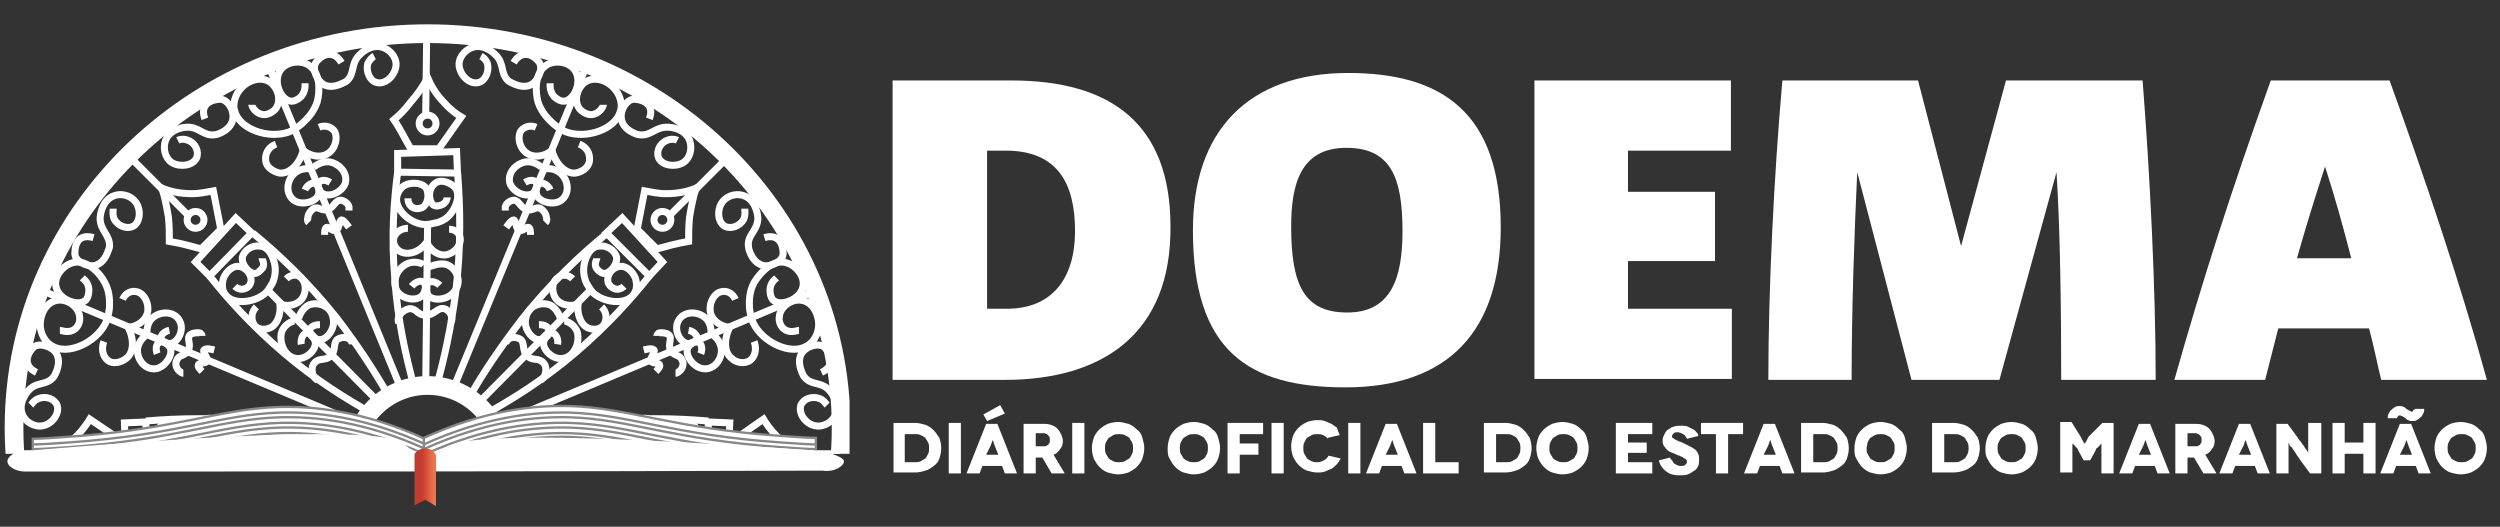 <?xml version="1.0" encoding="utf-8"?>
<!-- Generator: Adobe Illustrator 25.0.0, SVG Export Plug-In . SVG Version: 6.00 Build 0)  -->
<svg version="1.1" id="Layer_1" xmlns="http://www.w3.org/2000/svg" xmlns:xlink="http://www.w3.org/1999/xlink" x="0px" y="0px"
	 viewBox="0 0 267.2 56.3" style="enable-background:new 0 0 267.2 56.3;" xml:space="preserve">
<rect x="0" y="0" width="267.2" height="56.3" fill="#333333" stroke="none"/>
<style type="text/css">
	.st0{clip-path:url(#SVGID_2_);}
	.st1{fill:none;stroke:#FFFFFF;stroke-width:0.75;stroke-miterlimit:10;}
	.st2{clip-path:url(#SVGID_4_);fill:none;stroke:#FFFFFF;stroke-width:2;stroke-miterlimit:10;}
	.st3{fill:#FFFFFF;stroke:#878787;stroke-width:0.25;stroke-miterlimit:10;}
	.st4{fill:none;stroke:#878787;stroke-width:0.25;stroke-miterlimit:10;}
	.st5{fill:#FFFFFF;}
	.st6{fill:url(#SVGID_5_);}
</style>
<g>
	<g>
		<g>
			<defs>
				<rect id="SVGID_1_" y="2.1" width="90.8" height="46.4"/>
			</defs>
			<clipPath id="SVGID_2_">
				<use xlink:href="#SVGID_1_"  style="overflow:visible;"/>
			</clipPath>
			<g class="st0">
				<g>
					<line class="st1" x1="4.6" y1="31.1" x2="38.9" y2="45.5"/>
					<path class="st1" d="M10,25.4c-1.4-0.4-2,0.4-2,1.7c0,0.8,1.2,1.4,2,1.3c1.3-0.2,1.6-1.8,1.7-2c0.1-1.3-1-1.7-1-3.1
						c0-0.1,0.1-1.7,1.3-2.3c0.8-0.4,1.9-0.2,2.5,0.6c0.6,0.8,0.5,2.2-0.3,2.6c-0.6,0.3-1.6,0-2-0.8c-0.2-0.5-0.1-0.9-0.1-1.1"/>
					<path class="st1" d="M3.9,39.8c-1.3-0.6-1.2-1.7-0.4-2.6c0.5-0.6,1.8-0.3,2.4,0.4c0.8,1,0,2.4-0.1,2.6
						c-0.8,1.1-1.9,0.5-2.8,1.6c-0.1,0.1-1.1,1.3-0.6,2.5c0.3,0.8,1.3,1.4,2.2,1.2c1-0.2,1.8-1.3,1.5-2.2c-0.3-0.7-1.2-1-2-0.7
						c-0.5,0.2-0.7,0.6-0.8,0.7"/>
					<path class="st1" d="M6.4,35.3c0.1,0,0.8,0.3,1.4,0c0.6-0.3,0.8-1,0.7-1.5c-0.1-1-1.3-1.9-2.4-1.7c-1.2,0.2-1.8,1.5-1.8,2.6
						c0,0.9,0.5,1.9,1.3,2.3c1.7,1,4.7-0.4,5.7-2.5c0.3-0.7,0.4-1.5,0.4-1.7c0-0.4,0.1-1.5-0.5-2.6c-0.5-1-2-2.6-3.5-2.1
						c-1,0.3-2,1.5-1.7,2.6c0.3,1.3,2.2,2,3,1.5C9.4,32,9.5,31.4,9.5,31c0-0.8-0.6-1.2-0.7-1.3"/>
					<path class="st1" d="M11.1,36.5c-0.3,0.8-0.1,1.6,0.4,2c0.6,0.5,1.5,0.2,2-0.2c0.8-0.6,0.9-2.1,0.1-3.5"/>
					<path class="st1" d="M13.1,32c0.3-0.7,1-1,1.6-0.8c0.7,0.2,1.1,1.1,1.1,1.7c0.1,1-0.8,2-2.2,2.1"/>
					<path class="st1" d="M16.8,37.8c-0.2-0.5-0.1-1,0.2-1.2c0.4-0.2,1,0.2,1.2,0.6c0.3,0.7-0.5,2-1.5,2.2c-1.2,0.2-2.1-1-2-2.1
						c0.1-0.9,0.9-1.5,1-1.5"/>
					<path class="st1" d="M18.1,35.3c-0.5,0.1-0.9,0.5-0.9,0.8c0,0.4,0.7,0.7,1.1,0.6c0.8-0.2,1.4-1.5,0.9-2.4
						c-0.5-1-1.9-1.1-2.8-0.4c-0.7,0.5-0.7,1.5-0.7,1.6"/>
					<path class="st1" d="M19.6,39.9c-0.1,0-0.3-0.1-0.5-0.3c-0.3-0.3-0.4-0.8-0.2-1.1c0.2-0.6,0.8-0.4,1.2-1
						c0.4-0.7-0.2-1.3,0.2-1.7c0.2-0.2,0.8-0.3,1.1-0.2c0.1,0.1,0.2,0.2,0.2,0.3"/>
					<path class="st1" d="M21.6,39.7c-0.2-0.2-0.5-0.5-0.4-0.7c0.1-0.3,0.8-0.1,0.9-0.4c0.2-0.4-0.5-0.9-0.3-1.2
						c0.1-0.1,0.3-0.2,1.1,0"/>
				</g>
				<g>
					<circle class="st1" cx="20.9" cy="23.5" r="0.9"/>
					<line class="st1" x1="14.2" y1="17.1" x2="20.1" y2="23"/>
					<path class="st1" d="M21.5,26.6l2.1-2.1l-0.8-4.1c-0.6,0.1-1.4,0.3-2.3,0.3c-1.4,0-2.5-0.3-3.2-0.6c0.3,0.9,0.5,1.9,0.7,3.1
						c0.1,1,0.1,1.8,0.1,2.6C19.3,26,20.4,26.3,21.5,26.6z"/>
					<polygon class="st1" points="20.9,28 22.4,29.5 26.9,24.9 25.2,23.3 					"/>
					<path class="st1" d="M22.4,29.5c1.9,2.4,4.5,5.3,7.9,8.2c3.4,2.9,6.8,5,9.5,6.5c0.6-0.6,1.2-1.2,1.8-1.8
						C40.1,39.8,38.3,37,36,34c-3.1-3.9-6.3-6.9-9-9.1"/>
					<path class="st1" d="M25.1,30.6c0,0,0.4,0.4,0.9,0.3c0.5-0.1,0.7-0.4,0.8-0.7c0.2-0.7-0.4-1.5-1.1-1.7
						c-0.8-0.2-1.5,0.5-1.8,1.2c-0.2,0.6-0.2,1.3,0.2,1.8c0.8,1.1,3.1,0.9,4.3-0.2c0.4-0.4,0.6-0.9,0.7-1c0.1-0.2,0.4-0.9,0.3-1.8
						c-0.1-0.8-0.6-2.2-1.7-2.2c-0.7-0.1-1.6,0.4-1.8,1.2c-0.1,0.9,0.9,1.9,1.5,1.7c0.3-0.1,0.5-0.4,0.7-0.6c0.2-0.5-0.1-0.9-0.1-1"
						/>
					<path class="st1" d="M27.4,32.8c-0.5,0.5-0.6,1.2-0.3,1.8c0.3,0.6,1.1,0.7,1.6,0.5c0.8-0.2,1.4-1.4,1.2-2.7"/>
					<path class="st1" d="M30.6,29.8c0.5-0.5,1.2-0.5,1.6-0.1c0.5,0.5,0.5,1.3,0.3,1.8c-0.3,0.9-1.4,1.4-2.6,1"/>
					<path class="st1" d="M32.2,36.8c-0.1-0.6,0.2-1.1,0.5-1.2c0.5-0.1,0.9,0.5,1,1c0.1,0.8-1,1.9-2.1,1.7c-1.2-0.2-1.8-1.7-1.5-2.8
						c0.3-0.9,1.2-1.2,1.4-1.2"/>
					<path class="st1" d="M34.2,34.7c-0.6,0-1,0.2-1.1,0.6c-0.1,0.5,0.5,1,1,1c0.8,0.1,1.8-1.2,1.5-2.3c-0.2-1.3-1.6-1.8-2.6-1.4
						c-0.8,0.4-1.1,1.4-1.1,1.5"/>
					<path class="st1" d="M34,40.7c-0.1-0.1-0.3-0.2-0.5-0.5c-0.2-0.5-0.2-1.1,0.1-1.4c0.5-0.6,1.1-0.2,1.7-0.7
						c0.7-0.6,0.2-1.6,0.9-1.9c0.4-0.2,1-0.2,1.3,0.2c0.1,0.2,0.2,0.3,0.2,0.4"/>
					<line class="st1" x1="40.7" y1="43.2" x2="28.6" y2="31"/>
				</g>
				<g>
					<line class="st1" x1="87.1" y1="31.1" x2="52.8" y2="45.5"/>
					<path class="st1" d="M81.7,25.4c1.3-0.4,2,0.4,2,1.7c0,0.8-1.2,1.4-2,1.3c-1.3-0.2-1.7-1.8-1.7-2c-0.2-1.3,1-1.7,1-3.1
						c0-0.1-0.1-1.7-1.3-2.3c-0.8-0.4-1.9-0.2-2.5,0.6c-0.6,0.8-0.5,2.2,0.3,2.6c0.6,0.3,1.6,0,2-0.8c0.2-0.5,0.1-0.9,0.1-1.1"/>
					<path class="st1" d="M87.8,39.8c1.3-0.6,1.2-1.7,0.4-2.6c-0.5-0.6-1.8-0.3-2.4,0.4c-0.8,1,0,2.4,0.1,2.6
						c0.8,1.1,1.9,0.5,2.8,1.6c0.1,0.1,1.1,1.3,0.6,2.5c-0.3,0.8-1.3,1.4-2.2,1.2c-1-0.2-1.8-1.3-1.5-2.2c0.3-0.7,1.2-1,2-0.7
						c0.5,0.2,0.7,0.6,0.8,0.7"/>
					<path class="st1" d="M85.4,35.3c-0.1,0-0.8,0.3-1.4,0c-0.6-0.3-0.8-1-0.7-1.5c0.1-1,1.3-1.9,2.4-1.7c1.2,0.2,1.8,1.5,1.8,2.6
						c0,0.9-0.5,1.9-1.3,2.3c-1.7,1-4.7-0.4-5.7-2.5c-0.3-0.7-0.4-1.5-0.4-1.7c0-0.4-0.1-1.5,0.5-2.6c0.6-1,2-2.6,3.5-2.1
						c1,0.3,2,1.5,1.7,2.6c-0.3,1.3-2.2,2-3,1.5c-0.4-0.2-0.5-0.8-0.5-1.2c0-0.8,0.6-1.2,0.7-1.3"/>
					<path class="st1" d="M80.6,36.5c0.3,0.8,0.1,1.6-0.4,2c-0.7,0.5-1.6,0.2-2-0.2c-0.8-0.6-0.9-2.1-0.1-3.5"/>
					<path class="st1" d="M78.6,32c-0.3-0.7-1-1-1.6-0.8c-0.7,0.2-1.1,1.1-1.1,1.7c-0.1,1,0.8,2,2.2,2.1"/>
					<path class="st1" d="M74.9,37.8c0.2-0.5,0.1-1-0.2-1.2c-0.4-0.2-1,0.2-1.2,0.6c-0.3,0.7,0.5,2,1.6,2.2c1.2,0.2,2.1-1,2-2.1
						c-0.1-0.9-0.8-1.5-1-1.5"/>
					<path class="st1" d="M73.6,35.3c0.5,0.1,0.9,0.5,0.9,0.8c0,0.4-0.7,0.7-1.1,0.6c-0.8-0.2-1.4-1.5-0.9-2.4
						c0.5-1,1.9-1.1,2.8-0.4c0.7,0.5,0.7,1.5,0.7,1.6"/>
					<path class="st1" d="M72.2,39.9c0.1,0,0.3-0.1,0.5-0.3c0.3-0.3,0.4-0.8,0.2-1.1c-0.2-0.6-0.8-0.4-1.2-1
						c-0.4-0.7,0.2-1.3-0.2-1.7c-0.2-0.2-0.8-0.3-1.1-0.2c-0.1,0.1-0.2,0.2-0.2,0.3"/>
					<path class="st1" d="M70.1,39.7c0.2-0.2,0.5-0.5,0.4-0.7c-0.1-0.3-0.8-0.1-0.9-0.4c-0.2-0.4,0.5-0.9,0.3-1.2
						c-0.1-0.1-0.3-0.2-1.1,0"/>
				</g>
				<g>
					<circle class="st1" cx="70.8" cy="23.5" r="0.9"/>
					<line class="st1" x1="77.5" y1="17.1" x2="71.6" y2="23"/>
					<path class="st1" d="M70.2,26.6l-2.1-2.1l0.8-4.1c0.6,0.1,1.4,0.3,2.3,0.3c1.4,0,2.5-0.3,3.2-0.6c-0.3,0.9-0.5,1.9-0.7,3.1
						c-0.1,1-0.1,1.8-0.1,2.6C72.4,26,71.3,26.3,70.2,26.6z"/>
					<polygon class="st1" points="70.8,28 69.4,29.5 64.8,24.9 66.5,23.3 					"/>
					<path class="st1" d="M69.4,29.5c-1.9,2.4-4.5,5.3-7.9,8.2c-3.4,2.9-6.8,5-9.5,6.5c-0.6-0.6-1.2-1.2-1.8-1.8
						c1.4-2.5,3.3-5.3,5.6-8.3c3.1-3.9,6.3-6.9,9-9.1"/>
					<path class="st1" d="M66.7,30.6c0,0-0.4,0.4-0.9,0.3c-0.4-0.1-0.7-0.4-0.8-0.7c-0.2-0.7,0.3-1.5,1.1-1.7
						c0.8-0.2,1.5,0.5,1.8,1.2c0.2,0.6,0.2,1.3-0.2,1.8c-0.8,1.1-3.1,0.9-4.3-0.2c-0.4-0.4-0.6-0.9-0.7-1c-0.1-0.2-0.4-0.9-0.3-1.8
						c0.1-0.8,0.6-2.2,1.7-2.2c0.7-0.1,1.6,0.4,1.8,1.2c0.1,0.9-0.9,1.9-1.5,1.7c-0.3-0.1-0.6-0.4-0.7-0.6c-0.2-0.5,0.1-0.9,0.1-1"
						/>
					<path class="st1" d="M64.3,32.8c0.5,0.5,0.6,1.2,0.3,1.8c-0.3,0.6-1.1,0.7-1.6,0.5c-0.8-0.2-1.4-1.4-1.2-2.7"/>
					<path class="st1" d="M61.2,29.8c-0.5-0.5-1.2-0.5-1.6-0.1C59,30.1,59,31,59.2,31.5c0.3,0.9,1.4,1.4,2.6,1"/>
					<path class="st1" d="M59.6,36.8c0.1-0.6-0.2-1.1-0.5-1.2c-0.5-0.1-0.9,0.5-1,1c-0.1,0.8,1,1.9,2.1,1.7c1.2-0.2,1.8-1.7,1.5-2.8
						c-0.3-0.9-1.2-1.2-1.4-1.2"/>
					<path class="st1" d="M57.6,34.7c0.6,0,1,0.2,1.1,0.6c0.1,0.5-0.5,1-1,1c-0.8,0.1-1.8-1.2-1.5-2.3c0.2-1.3,1.6-1.8,2.6-1.4
						c0.8,0.4,1.1,1.4,1.1,1.5"/>
					<path class="st1" d="M57.7,40.7c0.1-0.1,0.3-0.2,0.5-0.5c0.2-0.5,0.2-1.1-0.1-1.4c-0.5-0.6-1.1-0.2-1.7-0.7
						c-0.7-0.6-0.2-1.6-0.9-1.9c-0.4-0.2-1-0.2-1.3,0.2c-0.1,0.2-0.2,0.3-0.2,0.4"/>
					<line class="st1" x1="51" y1="43.2" x2="63.1" y2="31"/>
				</g>
				<g>
					<line class="st1" x1="28.7" y1="7" x2="42.8" y2="41.4"/>
					<path class="st1" d="M36.5,6.7c-0.7-1.2-1.8-1.1-2.6-0.2c-0.6,0.6-0.2,1.8,0.5,2.4c1,0.8,2.4-0.1,2.6-0.2
						c1-0.8,0.4-1.9,1.5-2.9c0.1-0.1,1.2-1.2,2.5-0.7c0.8,0.3,1.5,1.2,1.3,2.1c-0.2,1-1.2,1.9-2.1,1.6c-0.7-0.2-1.1-1.2-0.9-2
						C39.5,6.4,39.8,6.1,40,6"/>
					<path class="st1" d="M21.9,12.7c-0.5-1.3,0.3-2,1.6-2.1c0.8,0,1.5,1.1,1.4,2c-0.1,1.3-1.7,1.8-1.9,1.8
						c-1.3,0.2-1.7-0.9-3.1-0.8c-0.1,0-1.7,0.1-2.2,1.4c-0.3,0.8-0.1,1.9,0.7,2.4c0.9,0.5,2.2,0.3,2.6-0.5c0.3-0.7-0.1-1.6-0.9-1.9
						c-0.5-0.2-0.9-0.1-1.1,0"/>
					<path class="st1" d="M26.9,11.2c0,0.1,0.3,0.8,1,1c0.6,0.2,1.2-0.2,1.5-0.5c0.7-0.8,0.4-2.2-0.5-2.9c-1-0.7-2.4-0.2-3.1,0.6
						c-0.6,0.6-1,1.7-0.7,2.5c0.5,1.9,3.6,3,5.8,2.2c0.7-0.3,1.3-0.8,1.5-1c0.3-0.3,1.1-1,1.5-2.2c0.3-1.1,0.4-3.2-1-4
						c-0.9-0.5-2.4-0.3-3,0.7c-0.7,1.2,0.1,3,1.1,3.2c0.4,0.1,0.9-0.2,1.2-0.5c0.5-0.6,0.4-1.3,0.4-1.4"/>
					<path class="st1" d="M29.5,15.4c-0.8,0.3-1.2,1-1.1,1.8c0.1,0.8,1,1.2,1.5,1.3c1,0.1,2.1-0.9,2.5-2.4"/>
					<path class="st1" d="M34.1,13.6c0.7-0.3,1.4,0,1.7,0.5c0.3,0.7,0,1.6-0.4,2c-0.7,0.8-2,0.8-3.1-0.1"/>
					<path class="st1" d="M32.6,20.3c0.2-0.5,0.7-0.8,1-0.7c0.5,0.1,0.6,0.8,0.4,1.3c-0.3,0.7-1.8,1.1-2.6,0.5
						c-0.9-0.7-0.8-2.1,0.1-2.9c0.7-0.6,1.6-0.5,1.8-0.4"/>
					<path class="st1" d="M35.3,19.5c-0.5-0.3-1-0.3-1.2,0c-0.3,0.3,0,1,0.4,1.2c0.7,0.4,2-0.1,2.4-1.1c0.3-1.1-0.6-2.1-1.7-2.3
						c-0.9-0.1-1.6,0.5-1.7,0.6"/>
					<path class="st1" d="M33,23.8c-0.1-0.1-0.2-0.3-0.1-0.5c0-0.4,0.3-0.8,0.6-1c0.5-0.3,0.9,0.3,1.5,0.1c0.7-0.2,0.8-1,1.4-1
						c0.3,0,0.8,0.3,0.9,0.7c0,0.2,0,0.3,0,0.4"/>
					<path class="st1" d="M34.7,25.1c0-0.3,0-0.7,0.2-0.8c0.3-0.1,0.6,0.5,1,0.3c0.4-0.1,0.3-1,0.6-1.1c0.1,0,0.3,0.1,0.8,0.8"/>
				</g>
				<g>
					<line class="st1" x1="62.7" y1="7" x2="48.5" y2="41.4"/>
					<path class="st1" d="M54.9,6.7c0.7-1.2,1.8-1.1,2.6-0.2c0.6,0.6,0.2,1.8-0.5,2.4c-1,0.8-2.4-0.1-2.6-0.2
						c-1-0.8-0.4-1.9-1.5-2.9c-0.1-0.1-1.2-1.2-2.5-0.7c-0.8,0.3-1.5,1.2-1.3,2.1c0.2,1,1.2,1.9,2.1,1.6c0.7-0.2,1.1-1.2,0.9-2
						c-0.2-0.5-0.5-0.7-0.7-0.8"/>
					<path class="st1" d="M69.4,12.7c0.5-1.3-0.3-2-1.6-2.1c-0.8,0-1.5,1.1-1.4,2c0.1,1.3,1.7,1.8,1.9,1.8c1.3,0.2,1.7-0.9,3.2-0.8
						c0.1,0,1.7,0.1,2.2,1.4c0.3,0.8,0.1,1.9-0.7,2.4c-0.9,0.5-2.2,0.3-2.6-0.5c-0.3-0.7,0.1-1.6,0.9-1.9c0.5-0.2,0.9-0.1,1.1,0"/>
					<path class="st1" d="M64.5,11.2c0,0.1-0.3,0.8-1,1c-0.6,0.2-1.2-0.2-1.5-0.5c-0.7-0.8-0.4-2.2,0.5-2.9c1-0.7,2.4-0.2,3.1,0.6
						c0.6,0.6,1,1.7,0.7,2.5c-0.5,1.9-3.6,3-5.8,2.2c-0.7-0.3-1.3-0.8-1.5-1c-0.3-0.3-1.1-1-1.5-2.2c-0.3-1.1-0.4-3.2,1-4
						c0.9-0.5,2.4-0.3,3,0.7c0.7,1.2-0.1,3-1.1,3.2c-0.4,0.1-0.9-0.2-1.2-0.5c-0.5-0.6-0.4-1.3-0.4-1.4"/>
					<path class="st1" d="M61.9,15.4c0.8,0.3,1.2,1,1.1,1.8c-0.1,0.8-0.9,1.2-1.5,1.3c-1,0.1-2.1-0.9-2.5-2.4"/>
					<path class="st1" d="M57.3,13.6c-0.7-0.3-1.4,0-1.7,0.5c-0.3,0.7,0,1.6,0.4,2c0.7,0.8,2,0.8,3.1-0.1"/>
					<path class="st1" d="M58.8,20.3c-0.2-0.5-0.7-0.8-1-0.7c-0.5,0.1-0.6,0.8-0.4,1.3c0.3,0.7,1.8,1.1,2.6,0.5
						c0.9-0.7,0.8-2.1-0.1-2.9c-0.7-0.6-1.6-0.5-1.8-0.4"/>
					<path class="st1" d="M56.1,19.5c0.5-0.3,1-0.3,1.2,0c0.3,0.3,0,1-0.4,1.2c-0.7,0.4-2-0.1-2.4-1.1c-0.3-1.1,0.6-2.1,1.7-2.3
						c0.9-0.1,1.6,0.5,1.7,0.6"/>
					<path class="st1" d="M58.3,23.8c0.1-0.1,0.2-0.3,0.1-0.5c0-0.4-0.3-0.8-0.6-1c-0.5-0.3-0.9,0.3-1.5,0.1c-0.7-0.2-0.8-1-1.4-1
						c-0.3,0-0.8,0.3-0.9,0.7c0,0.2,0,0.3,0,0.4"/>
					<path class="st1" d="M56.7,25.1c0-0.3,0-0.7-0.2-0.8c-0.3-0.1-0.6,0.5-1,0.3c-0.4-0.1-0.3-1-0.6-1.1c-0.1,0-0.3,0.1-0.8,0.8"/>
				</g>
				<g>
					<circle class="st1" cx="45.7" cy="13.2" r="0.9"/>
					<line class="st1" x1="45.6" y1="4" x2="45.5" y2="12.3"/>
					<path class="st1" d="M43.9,15.9l3,0l2.4-3.4c-0.5-0.3-1.2-0.8-1.8-1.5c-1-1-1.5-2-1.8-2.7c-0.4,0.8-1,1.7-1.8,2.6
						c-0.6,0.8-1.2,1.4-1.8,1.9C42.8,13.8,43.3,14.9,43.9,15.9z"/>
					<polygon class="st1" points="42.5,16.4 42.5,18.4 48.9,18.5 48.8,16.2 					"/>
					<path class="st1" d="M42.5,18.4c-0.4,3.1-0.7,6.9-0.3,11.4c0.3,4.5,1.2,8.3,2,11.3c0.8,0,1.7,0,2.5,0c0.8-2.8,1.5-6.1,2-9.8
						c0.6-4.9,0.5-9.3,0.2-12.9"/>
					<path class="st1" d="M43.6,21.2c0,0.1,0,0.6,0.4,0.9c0.4,0.3,0.8,0.2,1.1,0.1c0.6-0.3,0.8-1.3,0.5-2c-0.4-0.7-1.5-0.7-2.1-0.5
						c-0.6,0.2-1,0.8-1.1,1.4c-0.2,1.3,1.5,2.9,3.1,2.9c0.5,0,1-0.2,1.2-0.2c0.3-0.1,1-0.3,1.5-1c0.5-0.6,1.1-2,0.4-2.8
						c-0.5-0.5-1.5-0.9-2.1-0.4c-0.8,0.6-0.7,1.9-0.2,2.3c0.3,0.2,0.6,0.1,0.9,0c0.5-0.2,0.6-0.7,0.6-0.8"/>
					<path class="st1" d="M43.6,24.4c-0.7,0-1.3,0.4-1.5,1c-0.2,0.7,0.3,1.3,0.7,1.5c0.8,0.4,2,0.1,2.8-1"/>
					<path class="st1" d="M48,24.5c0.7,0,1.2,0.5,1.2,1.1c0,0.7-0.6,1.3-1.1,1.5c-0.8,0.4-1.9,0-2.5-1.2"/>
					<path class="st1" d="M44,30.6c0.4-0.5,0.9-0.6,1.2-0.5c0.4,0.2,0.3,1,0,1.4c-0.5,0.7-2,0.6-2.7-0.3c-0.7-1-0.1-2.5,1-3
						c0.8-0.4,1.7,0,1.8,0.1"/>
					<path class="st1" d="M47,30.5c-0.4-0.4-0.9-0.5-1.2-0.3c-0.4,0.3-0.3,1,0,1.4c0.5,0.6,2.1,0.5,2.8-0.5c0.8-1,0.2-2.4-0.8-2.8
						c-0.8-0.3-1.8,0.2-1.9,0.2"/>
					<path class="st1" d="M42.6,34.6c0-0.2-0.1-0.4,0-0.7c0.2-0.5,0.7-0.8,1.1-0.9c0.8-0.1,0.9,0.7,1.8,0.7c0.9,0,1.3-0.9,2-0.7
						c0.4,0.1,0.8,0.6,0.8,1.1c0,0.2-0.1,0.3-0.2,0.4"/>
					<line class="st1" x1="45.5" y1="41.2" x2="45.7" y2="24"/>
				</g>
				<g>
					<ellipse class="st1" cx="10.4" cy="48.3" rx="0.9" ry="0.9"/>
					<line class="st1" x1="1.5" y1="48.5" x2="9.5" y2="48.5"/>
					<path class="st1" d="M13,50.1v-3l-3.4-2.3c-0.3,0.5-0.8,1.2-1.4,1.8c-1,1-1.9,1.5-2.6,1.9c0.8,0.4,1.7,1,2.6,1.7
						c0.7,0.6,1.3,1.2,1.8,1.8C11.1,51.3,12,50.7,13,50.1z"/>
					<polygon class="st1" points="13.5,51.5 15.6,51.5 15.6,45.1 13.3,45.2 					"/>
					<path class="st1" d="M15.6,51.5c3,0.4,6.8,0.6,11.1,0.2c4.4-0.4,8.1-1.2,11-2.2c0-0.8,0-1.7,0-2.5c-2.7-0.8-5.9-1.5-9.6-1.9
						c-4.8-0.5-9.1-0.4-12.5-0.1"/>
					<path class="st1" d="M18.2,50.4c0.1,0,0.5,0,0.9-0.4c0.3-0.4,0.2-0.8,0.1-1.1c-0.3-0.6-1.3-0.8-1.9-0.4
						c-0.7,0.4-0.7,1.5-0.4,2.1c0.2,0.6,0.8,1,1.4,1.1c1.3,0.2,2.8-1.5,2.8-3.1c0-0.5-0.2-1-0.2-1.2c-0.1-0.3-0.4-1-1-1.5
						c-0.6-0.5-1.9-1.1-2.7-0.4c-0.5,0.5-0.8,1.5-0.4,2.1c0.5,0.8,1.9,0.7,2.2,0.1c0.2-0.3,0.1-0.6,0-0.9c-0.2-0.5-0.7-0.6-0.8-0.6"
						/>
					<path class="st1" d="M21.4,50.3c0,0.7,0.4,1.3,1,1.5c0.7,0.2,1.3-0.3,1.5-0.8c0.4-0.8,0-2-1-2.8"/>
					<path class="st1" d="M21.4,45.9c0-0.7,0.5-1.2,1-1.2c0.7,0,1.3,0.6,1.5,1c0.4,0.8,0,1.9-1.1,2.5"/>
					<path class="st1" d="M27.4,49.8c-0.5-0.4-0.6-0.9-0.5-1.2c0.2-0.4,1-0.3,1.4,0c0.7,0.5,0.7,2-0.3,2.7c-1,0.7-2.4,0.1-3-0.9
						c-0.4-0.8,0-1.7,0.1-1.8"/>
					<path class="st1" d="M27.3,46.9c-0.4,0.4-0.5,0.9-0.3,1.2c0.3,0.4,1,0.3,1.4,0c0.6-0.5,0.4-2.1-0.6-2.8c-1-0.7-2.4-0.2-2.8,0.9
						c-0.3,0.8,0.2,1.8,0.3,1.9"/>
					<path class="st1" d="M31.3,51.2c-0.1,0-0.4,0.1-0.7,0c-0.5-0.2-0.8-0.6-0.9-1.1c-0.1-0.8,0.7-0.9,0.7-1.8c0-0.9-0.9-1.3-0.7-2
						c0.1-0.4,0.6-0.8,1.1-0.8c0.2,0,0.3,0.1,0.4,0.2"/>
					<line class="st1" x1="37.7" y1="48.2" x2="20.9" y2="48.2"/>
				</g>
				<g>
					<ellipse class="st1" cx="80.9" cy="48.3" rx="0.9" ry="0.9"/>
					<line class="st1" x1="89.8" y1="48.5" x2="81.8" y2="48.5"/>
					<path class="st1" d="M78.3,50.1v-3l3.3-2.3c0.3,0.5,0.8,1.2,1.4,1.8c1,1,1.9,1.5,2.6,1.9c-0.8,0.4-1.7,1-2.6,1.7
						c-0.7,0.6-1.3,1.2-1.8,1.8C80.2,51.3,79.2,50.7,78.3,50.1z"/>
					<polygon class="st1" points="77.7,51.5 75.7,51.5 75.7,45.1 78,45.2 					"/>
					<path class="st1" d="M75.7,51.5c-3,0.4-6.8,0.6-11.1,0.2c-4.4-0.4-8.1-1.2-11-2.2c0-0.8,0-1.7,0-2.5c2.7-0.8,5.9-1.5,9.6-1.9
						c4.8-0.5,9.1-0.4,12.5-0.1"/>
					<path class="st1" d="M73.1,50.4c-0.1,0-0.6,0-0.8-0.4c-0.3-0.4-0.2-0.8-0.1-1.1c0.3-0.6,1.3-0.8,1.9-0.4
						c0.7,0.4,0.7,1.5,0.4,2.1c-0.2,0.6-0.8,1-1.4,1.1c-1.3,0.2-2.8-1.5-2.8-3.1c0-0.5,0.2-1,0.2-1.2c0.1-0.3,0.3-1,1-1.5
						c0.6-0.5,1.9-1.1,2.7-0.4c0.5,0.5,0.8,1.5,0.3,2.1c-0.6,0.8-1.9,0.7-2.2,0.1c-0.2-0.3-0.1-0.6,0-0.9c0.2-0.5,0.7-0.6,0.8-0.6"
						/>
					<path class="st1" d="M69.9,50.3c0,0.7-0.4,1.3-1,1.5c-0.7,0.2-1.3-0.3-1.5-0.8c-0.4-0.8,0-2,1-2.8"/>
					<path class="st1" d="M69.9,45.9c0-0.7-0.4-1.2-1-1.2c-0.7,0-1.3,0.6-1.5,1c-0.4,0.8,0,1.9,1.1,2.5"/>
					<path class="st1" d="M63.9,49.8c0.5-0.4,0.6-0.9,0.5-1.2c-0.2-0.4-1-0.3-1.4,0c-0.7,0.5-0.7,2,0.3,2.7c1,0.7,2.4,0.1,3-0.9
						c0.4-0.8,0-1.7-0.1-1.8"/>
					<path class="st1" d="M64,46.9c0.4,0.4,0.5,0.9,0.3,1.2c-0.3,0.4-1,0.3-1.4,0c-0.6-0.5-0.4-2.1,0.6-2.8c1-0.7,2.4-0.2,2.8,0.9
						c0.3,0.8-0.2,1.8-0.3,1.9"/>
					<path class="st1" d="M59.9,51.2c0.1,0,0.4,0.1,0.7,0c0.5-0.2,0.8-0.6,0.9-1.1c0.1-0.8-0.7-0.9-0.7-1.8c0-0.9,0.9-1.3,0.7-2
						c-0.1-0.4-0.6-0.8-1.1-0.8c-0.2,0-0.3,0.1-0.4,0.2"/>
					<line class="st1" x1="53.6" y1="48.2" x2="70.3" y2="48.2"/>
				</g>
			</g>
		</g>
		<g>
			<defs>
				<rect id="SVGID_3_" y="2.1" width="90.8" height="46.4"/>
			</defs>
			<clipPath id="SVGID_4_">
				<use xlink:href="#SVGID_3_"  style="overflow:visible;"/>
			</clipPath>
			<path class="st2" d="M45.7,3.6C21.3,3.6,1.5,22.4,1.5,45.7s19.8,42.1,44.2,42.1s44.2-18.8,44.2-42.1S70.1,3.6,45.7,3.6z
				 M45.7,57.2c-4.4,0-8-3.6-8-8s3.6-8,8-8s8,3.6,8,8S50.1,57.2,45.7,57.2z"/>
		</g>
	</g>
	<g>
		<g>
			<g>
				<path class="st3" d="M45.4,50.2c-6.5-3-11.8-3.5-15.6-3.4C23.5,47,18.9,49.2,7.1,50c-1.5,0.1-2.7,0.2-3.6,0.2v-3.3
					c0.8,0,2.1-0.1,3.6-0.2c11.8-0.8,16.3-3,22.7-3.2c3.7-0.1,9,0.4,15.6,3.4V50.2z"/>
				<path class="st4" d="M3.6,47.5c0.8,0,2.1-0.1,3.6-0.2c11.8-0.8,16.3-3,22.7-3.2c3.7-0.1,9,0.4,15.6,3.4"/>
				<path class="st4" d="M3.6,48c0.8,0,2.1-0.1,3.6-0.2c11.7-0.8,16.3-3,22.7-3.2c3.7-0.1,9,0.4,15.6,3.4"/>
				<path class="st4" d="M3.6,49.1c0.8,0,2.1-0.1,3.6-0.2c11.7-0.8,16.3-3,22.7-3.2c3.7-0.1,9,0.4,15.6,3.4"/>
				<path class="st4" d="M3.6,49.7c0.8,0,2.1-0.1,3.6-0.2c11.8-0.8,16.3-3,22.7-3.2c3.7-0.1,9,0.4,15.6,3.4"/>
				<path class="st4" d="M3.6,48.6c0.8,0,2.1-0.1,3.6-0.2c11.8-0.8,16.3-3,22.7-3.2c3.7-0.1,9,0.4,15.6,3.4"/>
			</g>
			<g>
				<path class="st3" d="M87.2,46.8c-0.8,0-2.1-0.1-3.6-0.2c-11.8-0.8-16.3-3-22.7-3.2c-3.7-0.1-9,0.4-15.6,3.4v3.3
					c6.5-3,11.9-3.5,15.6-3.4c6.3,0.2,10.9,2.4,22.7,3.2c1.5,0.1,2.7,0.2,3.6,0.2C87.2,50.2,87.2,46.8,87.2,46.8z"/>
				<path class="st4" d="M87.2,47.5c-0.8,0-2.1-0.1-3.6-0.2c-11.8-0.8-16.3-3-22.7-3.2c-3.7-0.1-9,0.4-15.6,3.4"/>
				<path class="st4" d="M87.2,48c-0.8,0-2.1-0.1-3.6-0.2c-11.8-0.8-16.3-3-22.7-3.2c-3.7-0.1-9,0.4-15.6,3.4"/>
				<path class="st4" d="M87.2,49.1c-0.8,0-2.1-0.1-3.6-0.2c-11.8-0.8-16.3-3-22.7-3.2c-3.7-0.1-9,0.4-15.6,3.4"/>
				<path class="st4" d="M87.2,49.7c-0.8,0-2.1-0.1-3.6-0.2c-11.8-0.8-16.3-3-22.7-3.2c-3.7-0.1-9,0.4-15.6,3.4"/>
				<path class="st4" d="M87.2,48.6c-0.8,0-2.1-0.1-3.6-0.2c-11.8-0.8-16.3-3-22.7-3.2c-3.7-0.1-9,0.4-15.6,3.4"/>
			</g>
		</g>
		<path class="st5" d="M2.7,50.4c-1.1,0-2-0.6-1.9-1.2c0.1-0.5,0.9-1,1.9-1c29.3-2.5,39.6-2.1,40.7-0.6c0.1,0.2,1,0.8,2.1,0.9
			c1.1,0.1,2-0.5,2.1-0.6c1.3-1.4,11.8-1.7,40.3,0.3c1.1,0.3,2.3,0.7,2.3,1.1c0,0.5-1,1.2-2.3,1C59.4,50.4,31,50.4,2.7,50.4z"/>
		
			<linearGradient id="SVGID_5_" gradientUnits="userSpaceOnUse" x1="44.28" y1="28.985" x2="46.54" y2="28.985" gradientTransform="matrix(1 0 0 -1 0 80)">
			<stop  offset="0.359" style="stop-color:#C53C2E"/>
			<stop  offset="0.925" style="stop-color:#ED754D"/>
		</linearGradient>
		<path class="st6" d="M44.3,48.5V54l1-0.5c0.1-0.1,0.2-0.1,0.3,0l1,0.6l0-5.4c0-0.1-0.2-0.5-0.7-0.7C45.3,47.8,44.7,48,44.3,48.5z"
			/>
	</g>
	<g>
		<path class="st5" d="M107.4,40.6h-12v-32h12.7c10.6,0,17,4.6,17,15.6C125.2,35.7,117.8,40.6,107.4,40.6z M107.5,16.1h-2V33h2.1
			c4.9,0,7.3-3.3,7.3-8.3C114.9,19.7,113.1,16.1,107.5,16.1z"/>
		<path class="st5" d="M143.8,41.4c-10.4,0-16.3-3.9-16.3-16.8c0-10.6,5.9-16.8,16.6-16.8c10.1,0,16.3,4.3,16.3,16.5
			C160.4,35.4,154.8,41.4,143.8,41.4z M143.9,15.8c-4.9,0-5.9,3.9-5.9,8.4c0,6.3,1.4,9.2,6,9.2c4.7,0,5.9-3.7,5.9-8.7
			C149.9,18.9,148.6,15.8,143.9,15.8z"/>
		<path class="st5" d="M164,40.6v-32h21v7.5h-11v4.4h9.3v7.4H174V33h11.1v7.5H164z"/>
		<path class="st5" d="M220.3,40.6c0-7.4-0.1-16-0.5-22.2h0l-6.1,22.2h-9.4l-5.8-22.2h0c-0.3,6.3-0.6,14.8-0.6,22.2h-8.9
			c0-9.7,0.6-21.8,1.5-32H205l4.6,17.7l4.8-17.7H229c0.8,10.2,1.4,22.3,1.4,32H220.3z"/>
		<path class="st5" d="M254.5,40.6c-0.4-1.6-0.8-3.7-1.3-5.5h-9.7c-0.5,2-1,3.9-1.4,5.5h-9.7c2.9-10.3,6.1-20.3,10.3-32h12.7
			c3.9,10.8,7.6,21.8,10.4,32H254.5z M248.5,17.8L248.5,17.8c-1.1,3.4-2.1,6.6-3,9.8h5.8C250.4,24.1,249.6,21.2,248.5,17.8z"/>
	</g>
	<g>
		<path class="st5" d="M95.5,45.2h2.3l0,0c0.4,0,0.7,0.1,1.1,0.2c0.3,0.1,0.6,0.3,0.9,0.6c0.2,0.2,0.4,0.5,0.6,0.8
			c0.1,0.3,0.2,0.7,0.2,1.1c0,0.4-0.1,0.8-0.2,1.1c-0.1,0.3-0.3,0.6-0.6,0.8c-0.3,0.2-0.5,0.4-0.9,0.5c-0.3,0.1-0.7,0.2-1.1,0.2
			h-2.3V45.2z M96.7,49.4h1.1v0c0.2,0,0.4,0,0.6-0.1c0.2-0.1,0.3-0.2,0.5-0.3c0.1-0.1,0.2-0.3,0.3-0.5c0.1-0.2,0.1-0.4,0.1-0.6
			c0-0.2,0-0.4-0.1-0.6c-0.1-0.2-0.2-0.3-0.3-0.5c-0.1-0.1-0.3-0.2-0.5-0.3c-0.2-0.1-0.4-0.1-0.6-0.1h-1.1V49.4z"/>
		<path class="st5" d="M102.7,50.6h-1.3v-5.4h1.3V50.6z"/>
		<path class="st5" d="M107.4,50.6l-0.3-0.8H105l-0.3,0.8h-1.4l2.1-5.3h1.2l2.1,5.3H107.4z M107.4,44.2l-1.9,0.8l-0.4-0.7l1.8-1
			L107.4,44.2z M105.4,48.6h1.3l-0.4-1c0-0.1-0.1-0.2-0.1-0.3c0,0,0-0.1-0.1-0.3c0,0,0-0.1,0-0.1c0,0,0-0.1,0-0.1l0-0.1h0l0,0.1
			c0,0,0,0.1,0,0.1c0,0,0,0.1,0,0.1c0,0.2-0.1,0.2-0.1,0.3c0,0.1-0.1,0.2-0.1,0.3L105.4,48.6z"/>
		<path class="st5" d="M113.8,50.6h-1.4l-1-1.7h-0.7v1.7h-1.3v-5.3h2c0.3,0,0.6,0,0.9,0.1c0.3,0.1,0.5,0.2,0.7,0.4
			c0.2,0.2,0.3,0.4,0.4,0.6c0.1,0.2,0.2,0.5,0.2,0.7c0,0.4-0.1,0.7-0.3,0.9c-0.2,0.3-0.4,0.5-0.7,0.6L113.8,50.6z M110.7,46.4v1.3
			l0.9,0c0.1,0,0.2,0,0.3-0.1c0.1,0,0.2-0.1,0.2-0.2c0.1-0.1,0.1-0.1,0.1-0.2c0-0.1,0-0.2,0-0.2c0-0.1,0-0.2,0-0.2
			c0-0.1-0.1-0.1-0.1-0.2c-0.1-0.1-0.1-0.1-0.2-0.2c-0.1,0-0.2-0.1-0.3-0.1H110.7z"/>
		<path class="st5" d="M115.9,50.6h-1.3v-5.4h1.3V50.6z"/>
		<path class="st5" d="M116.7,47.9L116.7,47.9c0-0.4,0.1-0.8,0.2-1.1c0.1-0.3,0.3-0.6,0.6-0.9c0.2-0.2,0.5-0.4,0.9-0.6
			c0.3-0.1,0.7-0.2,1.1-0.2s0.7,0.1,1.1,0.2c0.3,0.1,0.6,0.3,0.9,0.6c0.3,0.2,0.5,0.5,0.6,0.9c0.1,0.4,0.2,0.7,0.2,1.1
			c0,0.4-0.1,0.8-0.2,1.1c-0.1,0.3-0.3,0.6-0.6,0.9c-0.2,0.2-0.5,0.4-0.9,0.6c-0.3,0.1-0.7,0.2-1.1,0.2c-0.4,0-0.7-0.1-1.1-0.2
			c-0.3-0.1-0.6-0.3-0.9-0.6c-0.2-0.2-0.4-0.5-0.6-0.9C116.8,48.7,116.7,48.3,116.7,47.9z M118.1,47.9L118.1,47.9
			c0,0.2,0,0.4,0.1,0.6c0.1,0.2,0.2,0.3,0.3,0.5c0.1,0.1,0.3,0.2,0.5,0.3c0.2,0.1,0.4,0.1,0.6,0.1c0.2,0,0.4,0,0.6-0.1
			c0.2-0.1,0.3-0.2,0.5-0.3c0.1-0.1,0.2-0.3,0.3-0.5c0.1-0.2,0.1-0.4,0.1-0.6c0-0.2,0-0.4-0.1-0.6c-0.1-0.2-0.2-0.3-0.3-0.5
			c-0.1-0.1-0.3-0.2-0.5-0.3c-0.2-0.1-0.4-0.1-0.6-0.1s-0.4,0-0.6,0.1c-0.2,0.1-0.3,0.2-0.5,0.3c-0.1,0.1-0.2,0.3-0.3,0.5
			C118.1,47.5,118.1,47.7,118.1,47.9z"/>
		<path class="st5" d="M124.8,47.9L124.8,47.9c0-0.4,0.1-0.8,0.2-1.1c0.1-0.3,0.3-0.6,0.6-0.9c0.2-0.2,0.5-0.4,0.9-0.6
			c0.3-0.1,0.7-0.2,1.1-0.2s0.7,0.1,1.1,0.2c0.3,0.1,0.6,0.3,0.9,0.6c0.3,0.2,0.5,0.5,0.6,0.9c0.1,0.4,0.2,0.7,0.2,1.1
			c0,0.4-0.1,0.8-0.2,1.1c-0.1,0.3-0.3,0.6-0.6,0.9c-0.2,0.2-0.5,0.4-0.9,0.6c-0.3,0.1-0.7,0.2-1.1,0.2c-0.4,0-0.7-0.1-1.1-0.2
			c-0.3-0.1-0.6-0.3-0.9-0.6c-0.2-0.2-0.4-0.5-0.6-0.9C124.8,48.7,124.8,48.3,124.8,47.9z M126.1,47.9L126.1,47.9
			c0,0.2,0,0.4,0.1,0.6c0.1,0.2,0.2,0.3,0.3,0.5c0.1,0.1,0.3,0.2,0.5,0.3c0.2,0.1,0.4,0.1,0.6,0.1c0.2,0,0.4,0,0.6-0.1
			c0.2-0.1,0.3-0.2,0.5-0.3c0.1-0.1,0.2-0.3,0.3-0.5c0.1-0.2,0.1-0.4,0.1-0.6c0-0.2,0-0.4-0.1-0.6c-0.1-0.2-0.2-0.3-0.3-0.5
			c-0.1-0.1-0.3-0.2-0.5-0.3c-0.2-0.1-0.4-0.1-0.6-0.1s-0.4,0-0.6,0.1c-0.2,0.1-0.3,0.2-0.5,0.3c-0.1,0.1-0.2,0.3-0.3,0.5
			C126.1,47.5,126.1,47.7,126.1,47.9z"/>
		<path class="st5" d="M135,46.4h-2.5v1h2v1.2h-2v2h-1.3v-5.4h3.8V46.4z"/>
		<path class="st5" d="M137.2,50.6h-1.3v-5.4h1.3V50.6z"/>
		<path class="st5" d="M143.2,46.5l-1.3,0.3l0,0.1c-0.1-0.2-0.3-0.3-0.5-0.4c-0.2-0.1-0.4-0.1-0.6-0.1c-0.2,0-0.4,0-0.6,0.1
			c-0.2,0.1-0.3,0.2-0.5,0.3c-0.1,0.1-0.2,0.3-0.3,0.5c-0.1,0.2-0.1,0.4-0.1,0.6s0,0.4,0.1,0.6c0.1,0.2,0.2,0.3,0.3,0.5
			c0.1,0.1,0.3,0.2,0.5,0.3c0.2,0.1,0.4,0.1,0.6,0.1c0.3,0,0.5-0.1,0.7-0.2c0.2-0.1,0.4-0.3,0.5-0.5l1.3,0.3
			c-0.1,0.2-0.3,0.5-0.4,0.6c-0.2,0.2-0.4,0.4-0.6,0.5c-0.2,0.1-0.5,0.2-0.7,0.3c-0.3,0.1-0.5,0.1-0.8,0.1c-0.4,0-0.7-0.1-1.1-0.2
			c-0.3-0.1-0.6-0.3-0.9-0.6c-0.2-0.2-0.4-0.5-0.6-0.9c-0.1-0.3-0.2-0.7-0.2-1.1c0-0.4,0.1-0.8,0.2-1.1c0.1-0.3,0.3-0.6,0.6-0.9
			c0.2-0.2,0.5-0.4,0.9-0.6c0.3-0.1,0.7-0.2,1.1-0.2c0.3,0,0.5,0,0.8,0.1c0.2,0.1,0.5,0.2,0.7,0.3c0.2,0.1,0.4,0.3,0.6,0.4
			C143,46.1,143.1,46.3,143.2,46.5z"/>
		<path class="st5" d="M145.4,50.6h-1.3v-5.4h1.3V50.6z"/>
		<path class="st5" d="M150.1,50.6l-0.3-0.8h-2.1l-0.3,0.8H146l2.1-5.3h1.2l2.1,5.3H150.1z M148.1,48.6h1.3l-0.4-1
			c0-0.1-0.1-0.2-0.1-0.3c0,0,0-0.1-0.1-0.3c0,0,0-0.1,0-0.1c0,0,0-0.1,0-0.1l0-0.1h0l0,0.1c0,0,0,0.1,0,0.1c0,0,0,0.1,0,0.1
			c0,0.2-0.1,0.2-0.1,0.3c0,0.1-0.1,0.2-0.1,0.3L148.1,48.6z"/>
		<path class="st5" d="M153.4,49.4h2.5v1.2h-3.8v-5.4h1.3V49.4z"/>
		<path class="st5" d="M158.6,45.2h2.3l0,0c0.4,0,0.7,0.1,1.1,0.2c0.3,0.1,0.6,0.3,0.9,0.6c0.2,0.2,0.4,0.5,0.6,0.8
			c0.1,0.3,0.2,0.7,0.2,1.1c0,0.4-0.1,0.8-0.2,1.1c-0.1,0.3-0.3,0.6-0.6,0.8c-0.3,0.2-0.5,0.4-0.9,0.5c-0.3,0.1-0.7,0.2-1.1,0.2
			h-2.3V45.2z M159.9,49.4h1.1v0c0.2,0,0.4,0,0.6-0.1c0.2-0.1,0.3-0.2,0.5-0.3c0.1-0.1,0.2-0.3,0.3-0.5c0.1-0.2,0.1-0.4,0.1-0.6
			c0-0.2,0-0.4-0.1-0.6c-0.1-0.2-0.2-0.3-0.3-0.5c-0.1-0.1-0.3-0.2-0.5-0.3c-0.2-0.1-0.4-0.1-0.6-0.1h-1.1V49.4z"/>
		<path class="st5" d="M164.2,47.9L164.2,47.9c0-0.4,0.1-0.8,0.2-1.1c0.1-0.3,0.3-0.6,0.6-0.9c0.2-0.2,0.5-0.4,0.9-0.6
			c0.3-0.1,0.7-0.2,1.1-0.2c0.4,0,0.7,0.1,1.1,0.2c0.3,0.1,0.6,0.3,0.9,0.6c0.3,0.2,0.5,0.5,0.6,0.9c0.1,0.4,0.2,0.7,0.2,1.1
			c0,0.4-0.1,0.8-0.2,1.1c-0.1,0.3-0.3,0.6-0.6,0.9c-0.2,0.2-0.5,0.4-0.9,0.6c-0.3,0.1-0.7,0.2-1.1,0.2c-0.4,0-0.7-0.1-1.1-0.2
			c-0.3-0.1-0.6-0.3-0.9-0.6c-0.2-0.2-0.4-0.5-0.6-0.9C164.3,48.7,164.2,48.3,164.2,47.9z M165.6,47.9L165.6,47.9
			c0,0.2,0,0.4,0.1,0.6c0.1,0.2,0.2,0.3,0.3,0.5c0.1,0.1,0.3,0.2,0.5,0.3c0.2,0.1,0.4,0.1,0.6,0.1c0.2,0,0.4,0,0.6-0.1
			c0.2-0.1,0.3-0.2,0.5-0.3c0.1-0.1,0.2-0.3,0.3-0.5c0.1-0.2,0.1-0.4,0.1-0.6c0-0.2,0-0.4-0.1-0.6c-0.1-0.2-0.2-0.3-0.3-0.5
			c-0.1-0.1-0.3-0.2-0.5-0.3c-0.2-0.1-0.4-0.1-0.6-0.1s-0.4,0-0.6,0.1c-0.2,0.1-0.3,0.2-0.5,0.3c-0.1,0.1-0.2,0.3-0.3,0.5
			C165.6,47.5,165.6,47.7,165.6,47.9z"/>
		<path class="st5" d="M173.9,49.4h2.7v1.2h-3.9v-5.4h3.9v1.2h-2.6v0.9h2v1.1h-2V49.4z"/>
		<path class="st5" d="M181.5,46.6l-1.2,0.3h0c-0.1-0.2-0.2-0.4-0.4-0.5c-0.2-0.1-0.4-0.2-0.6-0.2c-0.2,0-0.3,0-0.4,0.1
			c-0.1,0.1-0.2,0.2-0.2,0.3c0,0.1,0,0.2,0.1,0.2c0.1,0.1,0.1,0.1,0.3,0.2c0.1,0.1,0.3,0.1,0.4,0.2c0.1,0,0.3,0.1,0.5,0.2
			c0.2,0.1,0.4,0.2,0.6,0.3c0.2,0.1,0.4,0.2,0.5,0.3c0.2,0.1,0.3,0.3,0.4,0.5s0.1,0.4,0.1,0.6c0,0.2,0,0.5-0.1,0.7
			c-0.1,0.2-0.2,0.4-0.4,0.5c-0.2,0.1-0.4,0.3-0.7,0.4c-0.3,0.1-0.5,0.1-0.9,0.1c-0.6,0-1-0.1-1.4-0.4c-0.4-0.3-0.7-0.7-0.8-1.2
			l1.2-0.3c0,0.1,0.1,0.2,0.2,0.3c0.1,0.1,0.1,0.2,0.2,0.3c0.1,0.1,0.2,0.1,0.3,0.2c0.1,0,0.2,0.1,0.4,0.1c0.2,0,0.4,0,0.5-0.1
			c0.1-0.1,0.2-0.2,0.2-0.3c0-0.1,0-0.2-0.1-0.3c-0.1-0.1-0.2-0.1-0.3-0.2c-0.1-0.1-0.3-0.1-0.4-0.2c-0.1,0-0.3-0.1-0.5-0.2
			c-0.2-0.1-0.3-0.1-0.5-0.2c-0.2-0.1-0.3-0.2-0.4-0.3c-0.1-0.1-0.2-0.3-0.3-0.4c-0.1-0.2-0.1-0.4-0.1-0.6c0-0.2,0.1-0.4,0.2-0.6
			c0.1-0.2,0.2-0.4,0.4-0.5c0.2-0.1,0.4-0.3,0.6-0.3c0.2-0.1,0.5-0.1,0.8-0.1c0.3,0,0.5,0,0.7,0.1c0.2,0.1,0.4,0.2,0.6,0.3
			c0.2,0.1,0.3,0.3,0.5,0.5C181.4,46.2,181.5,46.4,181.5,46.6z"/>
		<path class="st5" d="M181.8,45.2h4.5v1.2h-1.6v4.2h-1.3v-4.2h-1.6V45.2z"/>
		<path class="st5" d="M190.5,50.6l-0.3-0.8h-2.1l-0.3,0.8h-1.4l2.1-5.3h1.2l2.1,5.3H190.5z M188.5,48.6h1.3l-0.4-1
			c0-0.1-0.1-0.2-0.1-0.3c0,0,0-0.1-0.1-0.3c0,0,0-0.1,0-0.1c0,0,0-0.1,0-0.1l0-0.1h0l0,0.1c0,0,0,0.1,0,0.1c0,0,0,0.1,0,0.1
			c0,0.2-0.1,0.2-0.1,0.3c0,0.1-0.1,0.2-0.1,0.3L188.5,48.6z"/>
		<path class="st5" d="M192.5,45.2h2.3l0,0c0.4,0,0.7,0.1,1.1,0.2c0.3,0.1,0.6,0.3,0.9,0.6c0.2,0.2,0.4,0.5,0.6,0.8
			c0.1,0.3,0.2,0.7,0.2,1.1c0,0.4-0.1,0.8-0.2,1.1c-0.1,0.3-0.3,0.6-0.6,0.8c-0.3,0.2-0.5,0.4-0.9,0.5c-0.3,0.1-0.7,0.2-1.1,0.2
			h-2.3V45.2z M193.8,49.4h1.1v0c0.2,0,0.4,0,0.6-0.1c0.2-0.1,0.3-0.2,0.5-0.3c0.1-0.1,0.2-0.3,0.3-0.5c0.1-0.2,0.1-0.4,0.1-0.6
			c0-0.2,0-0.4-0.1-0.6c-0.1-0.2-0.2-0.3-0.3-0.5c-0.1-0.1-0.3-0.2-0.5-0.3c-0.2-0.1-0.4-0.1-0.6-0.1h-1.1V49.4z"/>
		<path class="st5" d="M198.2,47.9L198.2,47.9c0-0.4,0.1-0.8,0.2-1.1c0.1-0.3,0.3-0.6,0.6-0.9c0.2-0.2,0.5-0.4,0.9-0.6
			c0.3-0.1,0.7-0.2,1.1-0.2c0.4,0,0.7,0.1,1.1,0.2c0.3,0.1,0.6,0.3,0.9,0.6c0.3,0.2,0.5,0.5,0.6,0.9c0.1,0.4,0.2,0.7,0.2,1.1
			c0,0.4-0.1,0.8-0.2,1.1c-0.1,0.3-0.3,0.6-0.6,0.9c-0.2,0.2-0.5,0.4-0.9,0.6c-0.3,0.1-0.7,0.2-1.1,0.2c-0.4,0-0.7-0.1-1.1-0.2
			c-0.3-0.1-0.6-0.3-0.9-0.6c-0.2-0.2-0.4-0.5-0.6-0.9C198.2,48.7,198.2,48.3,198.2,47.9z M199.5,47.9L199.5,47.9
			c0,0.2,0,0.4,0.1,0.6c0.1,0.2,0.2,0.3,0.3,0.5c0.1,0.1,0.3,0.2,0.5,0.3c0.2,0.1,0.4,0.1,0.6,0.1c0.2,0,0.4,0,0.6-0.1
			c0.2-0.1,0.3-0.2,0.5-0.3c0.1-0.1,0.2-0.3,0.3-0.5c0.1-0.2,0.1-0.4,0.1-0.6c0-0.2,0-0.4-0.1-0.6c-0.1-0.2-0.2-0.3-0.3-0.5
			c-0.1-0.1-0.3-0.2-0.5-0.3c-0.2-0.1-0.4-0.1-0.6-0.1s-0.4,0-0.6,0.1c-0.2,0.1-0.3,0.2-0.5,0.3c-0.1,0.1-0.2,0.3-0.3,0.5
			C199.6,47.5,199.5,47.7,199.5,47.9z"/>
		<path class="st5" d="M206.5,45.2h2.3l0,0c0.4,0,0.7,0.1,1.1,0.2c0.3,0.1,0.6,0.3,0.9,0.6c0.2,0.2,0.4,0.5,0.6,0.8
			c0.1,0.3,0.2,0.7,0.2,1.1c0,0.4-0.1,0.8-0.2,1.1c-0.1,0.3-0.3,0.6-0.6,0.8c-0.3,0.2-0.5,0.4-0.9,0.5c-0.3,0.1-0.7,0.2-1.1,0.2
			h-2.3V45.2z M207.8,49.4h1.1v0c0.2,0,0.4,0,0.6-0.1c0.2-0.1,0.3-0.2,0.5-0.3c0.1-0.1,0.2-0.3,0.3-0.5c0.1-0.2,0.1-0.4,0.1-0.6
			c0-0.2,0-0.4-0.1-0.6c-0.1-0.2-0.2-0.3-0.3-0.5c-0.1-0.1-0.3-0.2-0.5-0.3c-0.2-0.1-0.4-0.1-0.6-0.1h-1.1V49.4z"/>
		<path class="st5" d="M212.2,47.9L212.2,47.9c0-0.4,0.1-0.8,0.2-1.1c0.1-0.3,0.3-0.6,0.6-0.9c0.2-0.2,0.5-0.4,0.9-0.6
			c0.3-0.1,0.7-0.2,1.1-0.2c0.4,0,0.7,0.1,1.1,0.2c0.3,0.1,0.6,0.3,0.9,0.6c0.3,0.2,0.5,0.5,0.6,0.9c0.1,0.4,0.2,0.7,0.2,1.1
			c0,0.4-0.1,0.8-0.2,1.1c-0.1,0.3-0.3,0.6-0.6,0.9c-0.2,0.2-0.5,0.4-0.9,0.6c-0.3,0.1-0.7,0.2-1.1,0.2c-0.4,0-0.7-0.1-1.1-0.2
			c-0.3-0.1-0.6-0.3-0.9-0.6c-0.2-0.2-0.4-0.5-0.6-0.9C212.2,48.7,212.2,48.3,212.2,47.9z M213.5,47.9L213.5,47.9
			c0,0.2,0,0.4,0.1,0.6c0.1,0.2,0.2,0.3,0.3,0.5c0.1,0.1,0.3,0.2,0.5,0.3c0.2,0.1,0.4,0.1,0.6,0.1c0.2,0,0.4,0,0.6-0.1
			c0.2-0.1,0.3-0.2,0.5-0.3c0.1-0.1,0.2-0.3,0.3-0.5c0.1-0.2,0.1-0.4,0.1-0.6c0-0.2,0-0.4-0.1-0.6c-0.1-0.2-0.2-0.3-0.3-0.5
			c-0.1-0.1-0.3-0.2-0.5-0.3c-0.2-0.1-0.4-0.1-0.6-0.1s-0.4,0-0.6,0.1c-0.2,0.1-0.3,0.2-0.5,0.3c-0.1,0.1-0.2,0.3-0.3,0.5
			C213.5,47.5,213.5,47.7,213.5,47.9z"/>
		<path class="st5" d="M224.7,45.2h1.2v5.4h-1.3v-1.3c0-0.6,0-1.1,0-1.4c0-0.2,0-0.3,0-0.4c0-0.1,0-0.1,0-0.1h0l-0.1,0.1
			c0,0,0,0.1-0.1,0.1c0,0.1-0.1,0.1-0.1,0.1c0,0,0,0.1-0.1,0.1c0,0.1-0.1,0.1-0.1,0.1c-0.1,0.1-0.1,0.1-0.1,0.2l-0.6,1.1h-0.7
			l-0.6-1.1c0,0,0-0.1-0.1-0.2c0,0-0.1-0.1-0.1-0.1s-0.1-0.1-0.1-0.1c0,0,0-0.1-0.1-0.1c0-0.1-0.1-0.1-0.1-0.1l-0.1-0.1h0
			c0,0,0,0.1,0,0.1c0,0,0,0.2,0,0.3c0,0.3,0,0.8,0,1.4v1.3h-1.3v-5.4h1.2l1,1.6c0,0.1,0.1,0.1,0.1,0.2s0.1,0.1,0.1,0.2
			c0.1,0.1,0.1,0.2,0.1,0.2c0,0.1,0,0.1,0.1,0.1l0,0h0l0,0c0,0,0-0.1,0.1-0.1c0,0,0.1-0.1,0.1-0.2c0,0,0.1-0.1,0.1-0.2
			c0.1-0.1,0.1-0.2,0.1-0.2L224.7,45.2z"/>
		<path class="st5" d="M230.6,50.6l-0.3-0.8h-2.1l-0.3,0.8h-1.4l2.1-5.3h1.2l2.1,5.3H230.6z M228.6,48.6h1.3l-0.4-1
			c0-0.1-0.1-0.2-0.1-0.3c0,0,0-0.1-0.1-0.3c0,0,0-0.1,0-0.1c0,0,0-0.1,0-0.1l0-0.1h0l0,0.1c0,0,0,0.1,0,0.1c0,0,0,0.1,0,0.1
			c0,0.2-0.1,0.2-0.1,0.3c0,0.1-0.1,0.2-0.1,0.3L228.6,48.6z"/>
		<path class="st5" d="M236.9,50.6h-1.4l-1-1.7h-0.7v1.7h-1.3v-5.3h2c0.3,0,0.6,0,0.9,0.1c0.3,0.1,0.5,0.2,0.7,0.4
			c0.2,0.2,0.3,0.4,0.4,0.6c0.1,0.2,0.2,0.5,0.2,0.7c0,0.4-0.1,0.7-0.3,0.9c-0.2,0.3-0.4,0.5-0.7,0.6L236.9,50.6z M233.8,46.4v1.3
			l0.9,0c0.1,0,0.2,0,0.3-0.1c0.1,0,0.2-0.1,0.2-0.2c0.1-0.1,0.1-0.1,0.1-0.2c0-0.1,0-0.2,0-0.2c0-0.1,0-0.2,0-0.2
			c0-0.1-0.1-0.1-0.1-0.2c-0.1-0.1-0.1-0.1-0.2-0.2c-0.1,0-0.2-0.1-0.3-0.1H233.8z"/>
		<path class="st5" d="M241.3,50.6l-0.3-0.8h-2.1l-0.3,0.8h-1.4l2.1-5.3h1.2l2.1,5.3H241.3z M239.3,48.6h1.3l-0.4-1
			c0-0.1-0.1-0.2-0.1-0.3c0,0,0-0.1-0.1-0.3c0,0,0-0.1,0-0.1c0,0,0-0.1,0-0.1l0-0.1h0l0,0.1c0,0,0,0.1,0,0.1c0,0,0,0.1,0,0.1
			c0,0.2-0.1,0.2-0.1,0.3c0,0.1-0.1,0.2-0.1,0.3L239.3,48.6z"/>
		<path class="st5" d="M246.8,45.2h1.3v5.4h-1.2l-1.1-1.5c-0.1-0.2-0.3-0.4-0.4-0.6c-0.1-0.2-0.3-0.4-0.4-0.6c0-0.1-0.1-0.1-0.2-0.2
			c-0.1-0.1-0.1-0.2-0.1-0.2l-0.1-0.2h0v0.1V48v0.6v0.8v1.2h-1.3v-5.3h1.2l1.1,1.5c0.1,0.2,0.2,0.3,0.3,0.4c0,0,0.1,0.1,0.2,0.3
			c0.1,0.1,0.2,0.2,0.2,0.3c0.1,0.1,0.2,0.3,0.3,0.4l0.1,0.2h0v-0.2v-0.4v-0.6v-0.7V45.2z"/>
		<path class="st5" d="M252.6,45.2h1.3v5.4h-1.3v-2.1h-2v2.1h-1.3v-5.4h1.3v2.1h2V45.2z"/>
		<path class="st5" d="M258.5,50.6l-0.3-0.8h-2.1l-0.3,0.8h-1.4l2.1-5.3h1.2l2.1,5.3H258.5z M258.1,43.7h1l0,0c0,0.2,0,0.3-0.1,0.5
			c-0.1,0.1-0.1,0.3-0.3,0.4c-0.1,0.1-0.2,0.2-0.4,0.3c-0.1,0.1-0.3,0.1-0.5,0.1c-0.1,0-0.3,0-0.4-0.1c-0.1,0-0.2-0.1-0.3-0.2
			c-0.1-0.1-0.2-0.1-0.3-0.2c-0.1,0-0.2-0.1-0.3-0.1c-0.1,0-0.2,0-0.2,0.1c-0.1,0.1-0.1,0.1-0.1,0.2h-1c0-0.2,0-0.3,0.1-0.5
			c0.1-0.1,0.1-0.3,0.3-0.4c0.1-0.1,0.2-0.2,0.4-0.3c0.1-0.1,0.3-0.1,0.5-0.1c0.1,0,0.3,0,0.4,0.1c0.1,0,0.2,0.1,0.3,0.2
			s0.2,0.1,0.3,0.2c0.1,0,0.2,0.1,0.2,0.1c0.1,0,0.2,0,0.2-0.1S258.1,43.8,258.1,43.7z M256.5,48.6h1.3l-0.4-1
			c0-0.1-0.1-0.2-0.1-0.3c0,0,0-0.1-0.1-0.3c0,0,0-0.1,0-0.1c0,0,0-0.1,0-0.1l0-0.1h0l0,0.1c0,0,0,0.1,0,0.1c0,0,0,0.1,0,0.1
			c0,0.2-0.1,0.2-0.1,0.3c0,0.1-0.1,0.2-0.1,0.3L256.5,48.6z"/>
		<path class="st5" d="M260.2,47.9L260.2,47.9c0-0.4,0.1-0.8,0.2-1.1c0.1-0.3,0.3-0.6,0.6-0.9c0.2-0.2,0.5-0.4,0.9-0.6
			c0.3-0.1,0.7-0.2,1.1-0.2c0.4,0,0.7,0.1,1.1,0.2c0.3,0.1,0.6,0.3,0.9,0.6c0.3,0.2,0.5,0.5,0.6,0.9c0.1,0.4,0.2,0.7,0.2,1.1
			c0,0.4-0.1,0.8-0.2,1.1c-0.1,0.3-0.3,0.6-0.6,0.9c-0.2,0.2-0.5,0.4-0.9,0.6c-0.3,0.1-0.7,0.2-1.1,0.2c-0.4,0-0.7-0.1-1.1-0.2
			c-0.3-0.1-0.6-0.3-0.9-0.6c-0.2-0.2-0.4-0.5-0.6-0.9C260.3,48.7,260.2,48.3,260.2,47.9z M261.6,47.9L261.6,47.9
			c0,0.2,0,0.4,0.1,0.6c0.1,0.2,0.2,0.3,0.3,0.5c0.1,0.1,0.3,0.2,0.5,0.3c0.2,0.1,0.4,0.1,0.6,0.1c0.2,0,0.4,0,0.6-0.1
			c0.2-0.1,0.3-0.2,0.5-0.3c0.1-0.1,0.2-0.3,0.3-0.5c0.1-0.2,0.1-0.4,0.1-0.6c0-0.2,0-0.4-0.1-0.6c-0.1-0.2-0.2-0.3-0.3-0.5
			c-0.1-0.1-0.3-0.2-0.5-0.3c-0.2-0.1-0.4-0.1-0.6-0.1c-0.2,0-0.4,0-0.6,0.1c-0.2,0.1-0.3,0.2-0.5,0.3c-0.1,0.1-0.2,0.3-0.3,0.5
			C261.6,47.5,261.6,47.7,261.6,47.9z"/>
	</g>
</g>
</svg>
